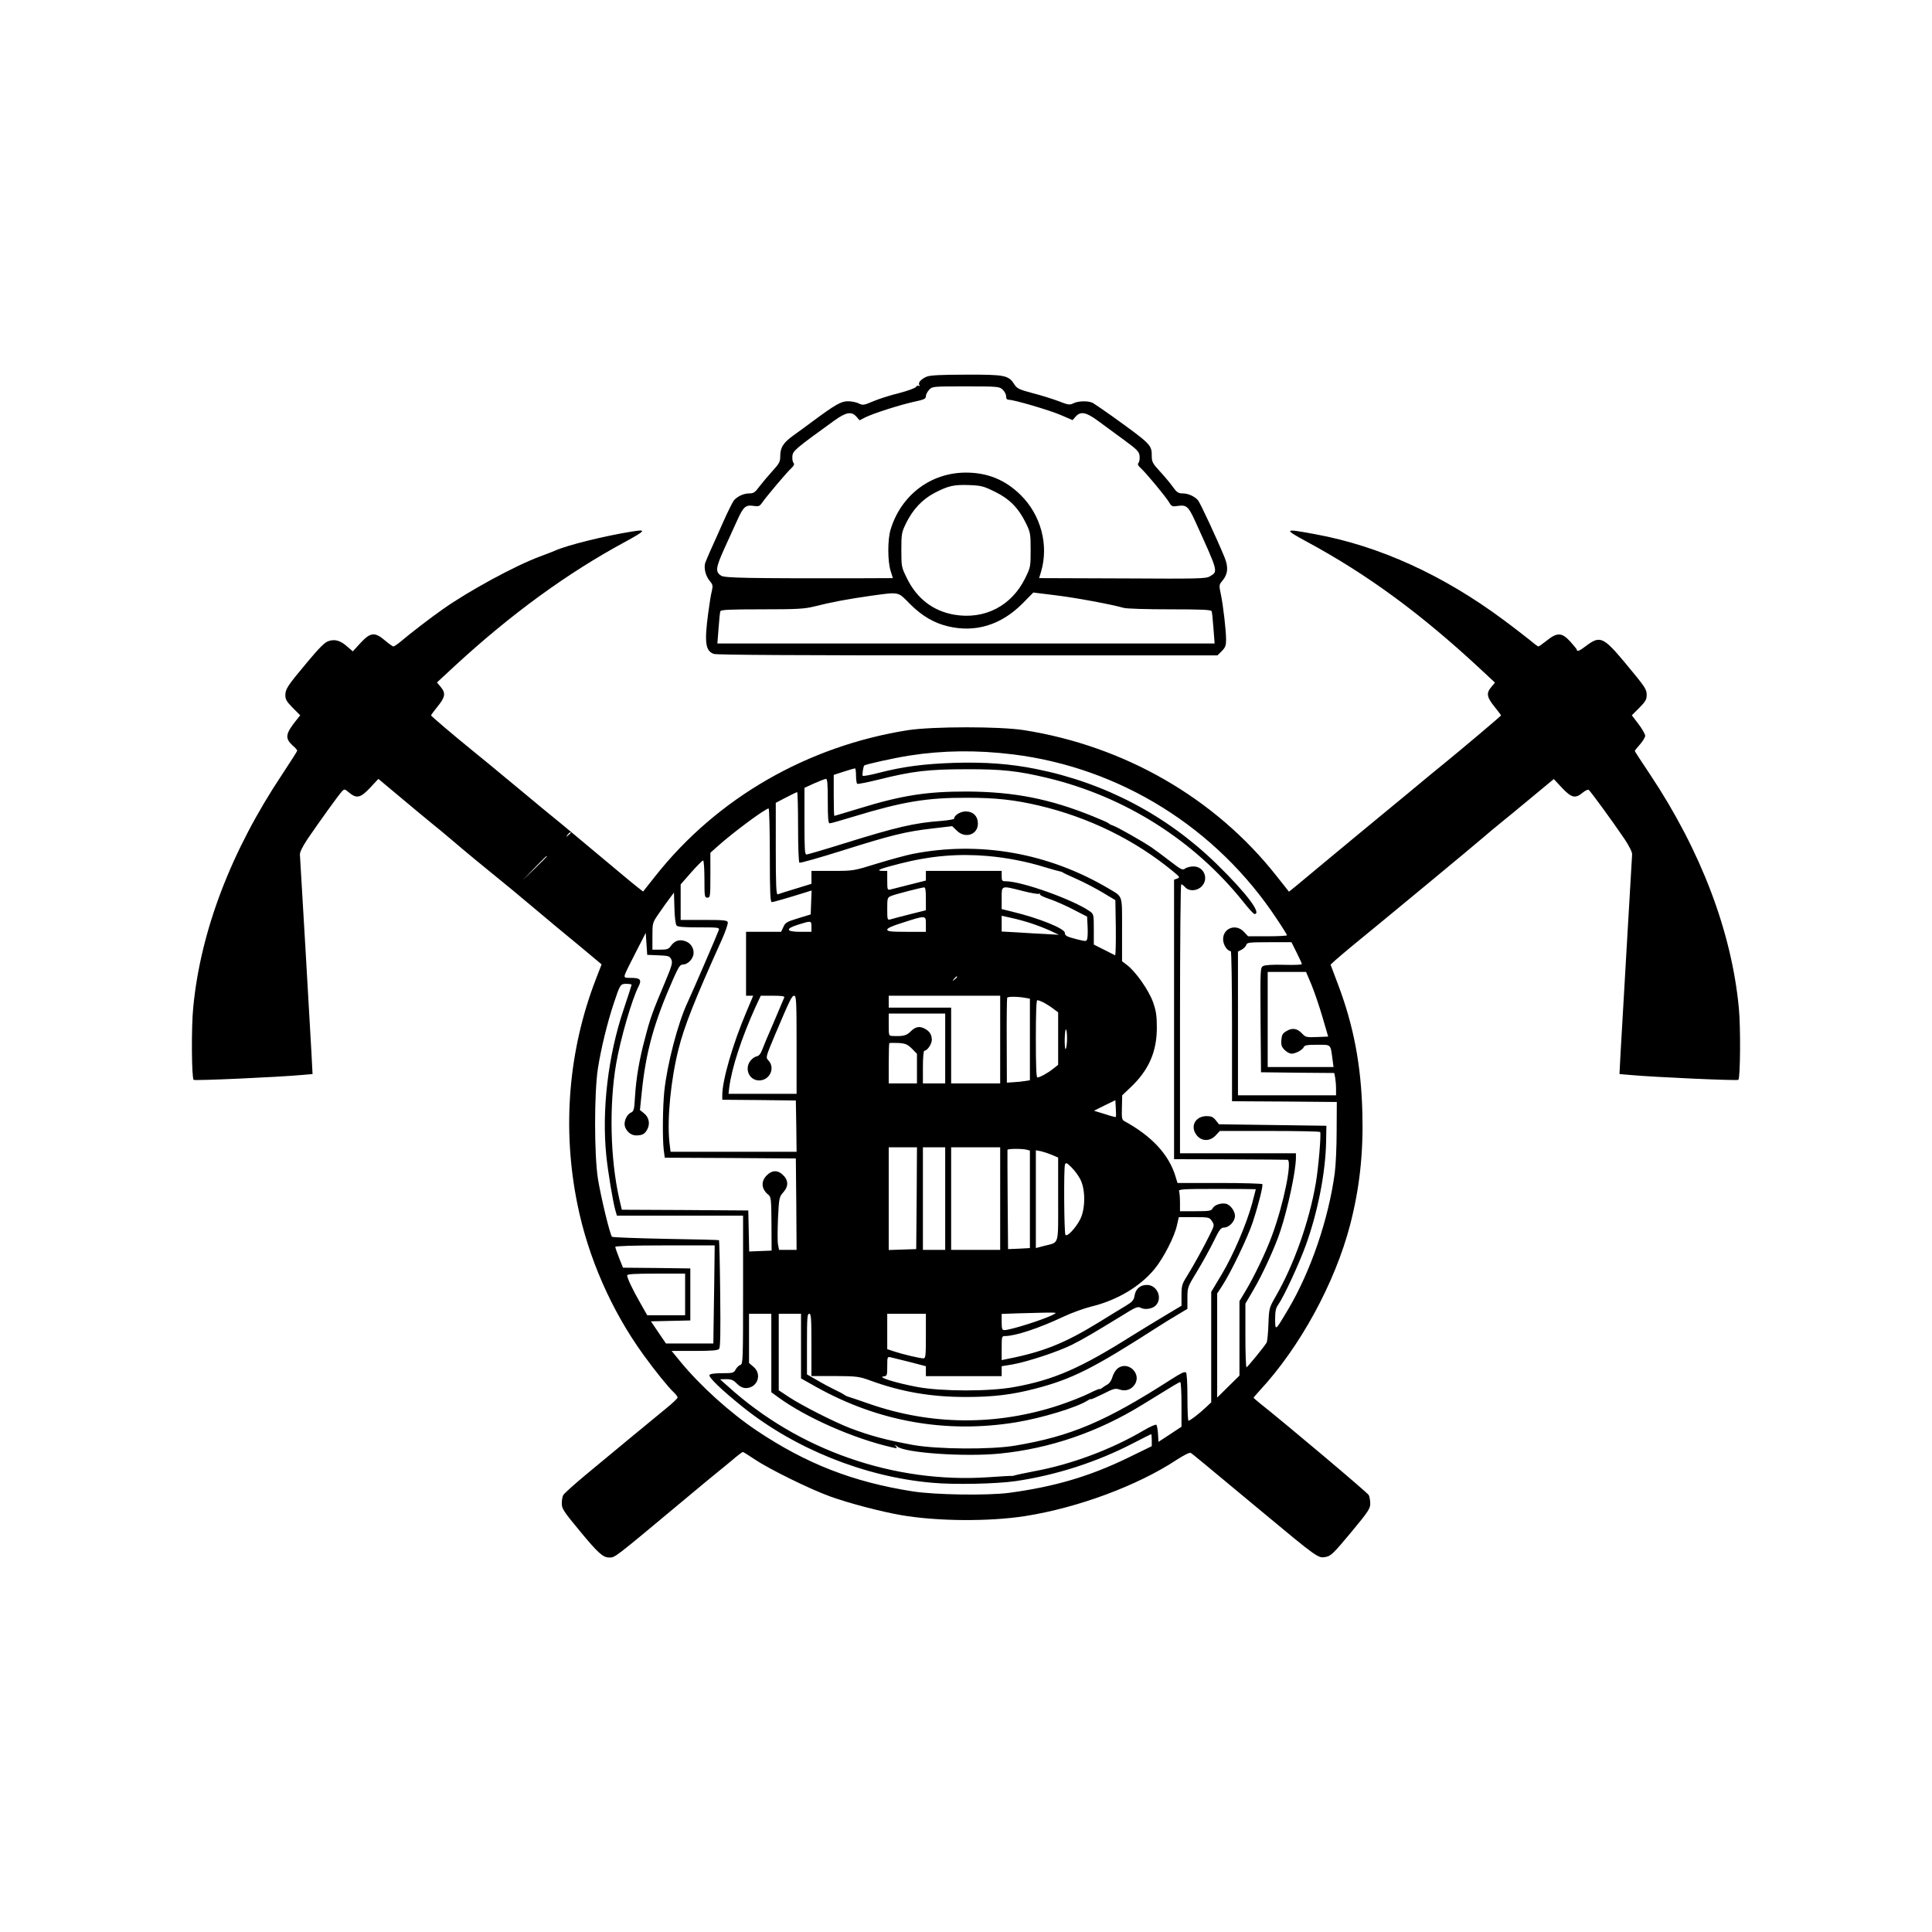 <?xml version="1.0" standalone="no"?>
<!DOCTYPE svg PUBLIC "-//W3C//DTD SVG 20010904//EN"
 "http://www.w3.org/TR/2001/REC-SVG-20010904/DTD/svg10.dtd">
<svg version="1.0" xmlns="http://www.w3.org/2000/svg"
 width="1300pt" height="1300pt" viewBox="0 0 1300 1300"
 preserveAspectRatio="xMidYMid meet">

<g transform="translate(0,1300) scale(0.1,-0.1)"
fill="#000000" stroke="none">
<path d="M6234 10465 c-38 -17 -58 -40 -48 -56 4 -7 3 -9 -4 -5 -6 3 -14 0
-19 -8 -4 -7 -55 -26 -113 -41 -58 -14 -136 -39 -174 -55 -63 -27 -71 -28 -97
-15 -15 8 -48 15 -73 15 -47 0 -85 -22 -243 -139 -34 -25 -89 -66 -123 -90
-70 -50 -90 -82 -90 -142 0 -36 -7 -49 -52 -98 -28 -31 -67 -77 -87 -103 -30
-41 -40 -48 -69 -48 -37 0 -79 -19 -103 -46 -9 -11 -42 -77 -74 -149 -31 -71
-70 -157 -85 -190 -15 -33 -30 -71 -35 -83 -10 -35 3 -88 30 -120 21 -25 23
-33 15 -68 -6 -21 -17 -90 -25 -152 -26 -196 -18 -252 38 -272 20 -7 562 -10
1709 -10 l1680 0 29 29 c24 24 29 38 29 76 0 63 -19 227 -35 305 -13 62 -13
65 10 92 37 44 42 91 15 157 -53 129 -164 367 -179 385 -24 27 -66 46 -104 46
-28 0 -39 7 -66 45 -18 25 -57 72 -87 104 -47 51 -54 64 -54 100 0 78 -2 80
-270 273 -58 41 -115 80 -127 87 -30 15 -98 14 -131 -3 -24 -12 -34 -11 -100
15 -40 15 -119 40 -175 54 -90 24 -104 31 -122 59 -39 61 -63 66 -325 65 -174
0 -243 -4 -266 -14z m513 -87 c13 -12 23 -32 23 -45 0 -16 6 -23 18 -23 36 0
278 -71 353 -104 l76 -33 21 24 c33 37 70 30 149 -28 37 -27 115 -85 173 -127
93 -68 105 -81 108 -110 2 -18 -1 -39 -7 -46 -8 -9 -4 -19 16 -37 37 -34 167
-191 189 -228 18 -30 21 -31 62 -25 54 8 69 -5 110 -94 163 -358 159 -346 103
-380 -26 -16 -73 -17 -588 -14 l-561 2 13 43 c53 178 0 381 -137 516 -103 102
-223 151 -368 151 -236 0 -436 -150 -507 -382 -21 -67 -21 -215 0 -280 l15
-48 -236 -1 c-738 -1 -897 2 -919 17 -41 26 -38 52 22 185 31 68 70 154 87
191 40 88 56 102 107 94 35 -5 42 -3 58 20 30 43 169 208 197 233 19 18 23 28
15 37 -6 7 -9 28 -7 46 3 34 20 49 279 236 82 59 118 66 152 28 l21 -24 37 19
c54 27 232 84 327 105 70 15 82 20 82 38 0 11 10 30 22 43 21 23 24 23 247 23
217 0 226 -1 248 -22z m-52 -687 c98 -48 158 -109 208 -211 30 -62 32 -71 32
-181 0 -113 -1 -117 -37 -190 -92 -187 -274 -280 -478 -245 -142 25 -250 108
-317 244 -37 75 -38 78 -38 191 0 110 2 119 32 181 46 93 109 160 191 203 92
48 130 57 235 53 80 -3 97 -8 172 -45z m-573 -754 c82 -82 162 -129 259 -152
184 -43 355 10 498 153 l74 75 146 -18 c134 -16 377 -61 461 -85 20 -6 154
-10 311 -10 223 0 278 -3 282 -13 3 -8 8 -60 12 -115 l8 -102 -1673 0 -1673 0
8 102 c4 55 9 107 12 115 4 10 59 13 280 13 238 0 285 3 351 19 118 30 228 50
374 71 204 28 187 31 270 -53z"/>
<path d="M4250 9423 c-181 -29 -433 -91 -515 -128 -16 -7 -63 -25 -103 -40
-165 -61 -478 -231 -652 -354 -75 -52 -227 -169 -284 -218 -22 -18 -44 -33
-49 -33 -4 0 -30 18 -56 40 -69 59 -98 56 -165 -16 l-52 -57 -37 32 c-46 41
-83 52 -127 37 -25 -8 -61 -44 -142 -141 -134 -160 -148 -181 -148 -224 0 -27
10 -43 50 -84 l50 -50 -27 -34 c-73 -91 -77 -121 -23 -170 17 -14 30 -30 30
-34 0 -4 -45 -74 -99 -156 -345 -517 -552 -1057 -601 -1574 -13 -129 -11 -472
3 -485 7 -7 568 18 731 33 l69 6 -7 136 c-6 116 -73 1268 -78 1341 -1 16 18
54 51 104 77 113 210 298 231 320 18 19 19 18 50 -8 50 -41 76 -35 140 33 l56
60 146 -122 c80 -67 176 -147 213 -177 38 -30 89 -73 115 -95 122 -104 241
-202 350 -290 21 -16 116 -95 211 -175 96 -81 240 -201 321 -267 l146 -122
-38 -98 c-185 -478 -229 -1004 -125 -1515 72 -358 229 -716 443 -1012 77 -107
170 -222 206 -255 14 -14 26 -29 25 -35 0 -6 -37 -41 -82 -77 -105 -86 -352
-290 -535 -442 -78 -65 -147 -127 -152 -137 -6 -10 -10 -36 -10 -57 0 -34 13
-54 120 -183 122 -148 157 -180 198 -180 42 0 22 -15 516 397 104 87 201 167
215 178 14 11 56 45 94 77 37 32 71 58 75 58 4 0 41 -23 82 -51 98 -65 365
-197 505 -248 121 -44 340 -102 479 -126 243 -42 595 -44 836 -6 354 56 755
205 1017 378 51 33 88 51 95 47 12 -7 85 -68 464 -383 397 -330 393 -327 446
-317 33 6 53 26 168 164 117 141 130 161 130 195 0 21 -5 47 -10 57 -8 16
-566 486 -733 618 -23 19 -42 35 -42 37 0 2 18 23 40 47 273 294 508 726 610
1118 63 245 89 477 82 750 -8 320 -58 587 -165 869 l-49 130 31 29 c17 15 65
56 106 90 229 187 837 690 901 746 19 17 66 56 103 86 38 30 134 110 215 177
l146 121 55 -59 c64 -68 90 -74 139 -33 17 14 35 23 41 19 11 -7 162 -214 240
-329 32 -48 53 -90 52 -105 -1 -14 -17 -291 -36 -616 -19 -324 -38 -651 -42
-726 l-7 -136 69 -6 c162 -15 724 -40 731 -33 13 13 16 355 3 485 -49 514
-256 1057 -596 1568 -57 85 -104 157 -104 160 0 3 16 23 35 44 19 22 35 48 35
58 0 10 -20 46 -45 79 l-45 59 50 50 c41 41 50 57 50 84 0 42 -5 50 -147 221
-145 173 -167 183 -262 111 -43 -33 -61 -40 -61 -25 0 4 -20 28 -44 55 -57 62
-88 63 -158 7 -28 -22 -53 -40 -57 -40 -3 0 -29 19 -56 42 -28 22 -108 85
-180 138 -404 300 -833 496 -1263 575 -215 40 -219 37 -59 -50 406 -219 767
-484 1164 -853 l102 -95 -24 -29 c-36 -42 -31 -69 20 -132 25 -31 45 -58 45
-60 0 -4 -289 -247 -374 -316 -17 -13 -148 -121 -291 -240 -143 -118 -274
-226 -291 -240 -17 -14 -109 -90 -205 -170 -96 -80 -195 -162 -220 -183 l-46
-37 -84 106 c-412 523 -1021 874 -1699 981 -164 26 -615 25 -780 0 -678 -107
-1285 -457 -1699 -980 l-84 -106 -41 32 c-37 29 -89 73 -411 342 -59 50 -122
101 -139 115 -17 13 -123 101 -236 195 -193 160 -252 209 -340 280 -100 81
-260 217 -260 221 0 3 20 30 45 61 51 63 55 89 20 131 l-25 30 123 114 c377
347 754 622 1145 833 139 76 144 85 42 68z m2565 -1499 c723 -89 1373 -495
1778 -1110 37 -55 67 -104 67 -107 0 -4 -59 -7 -131 -7 l-131 0 -28 30 c-53
57 -140 26 -140 -50 0 -37 28 -80 52 -80 4 0 8 -227 8 -505 l0 -505 353 -2
352 -3 -1 -195 c0 -107 -6 -235 -13 -285 -42 -310 -162 -660 -313 -915 -88
-148 -87 -148 -88 -67 0 52 5 76 19 95 41 59 141 275 189 407 80 224 131 485
135 691 l2 109 -362 5 -361 5 -22 28 c-17 21 -30 27 -61 27 -68 0 -107 -57
-77 -113 30 -56 94 -64 138 -17 l28 30 335 0 c185 0 338 -3 340 -7 8 -14 -12
-244 -29 -343 -44 -258 -147 -550 -270 -763 -44 -77 -45 -79 -49 -187 -2 -61
-8 -116 -12 -124 -18 -30 -129 -165 -135 -166 -5 0 -8 96 -8 214 l0 214 52 89
c63 106 148 292 183 399 52 158 104 403 105 492 l0 32 -390 0 -390 0 0 905 c0
498 4 905 8 905 5 0 17 -9 27 -20 26 -29 79 -26 110 5 51 50 17 135 -54 135
-20 0 -46 -6 -56 -14 -18 -13 -27 -8 -100 48 -44 34 -100 76 -125 93 -67 45
-233 139 -261 148 -13 4 -26 11 -29 15 -3 4 -50 25 -105 47 -291 118 -530 165
-845 167 -273 1 -444 -26 -729 -114 -90 -27 -165 -50 -167 -50 -2 0 -4 62 -4
138 l0 138 68 22 c38 12 71 22 75 22 4 0 7 -22 7 -49 0 -28 4 -52 8 -55 5 -3
69 10 143 28 226 57 336 70 589 70 242 1 350 -11 550 -59 521 -126 984 -419
1315 -832 36 -46 70 -83 76 -83 52 0 -55 142 -253 335 -334 327 -751 547
-1213 640 -177 36 -343 48 -555 42 -205 -7 -341 -25 -502 -66 -60 -16 -111
-25 -113 -21 -5 7 4 62 10 69 8 8 202 51 304 67 223 35 455 38 696 8z m-1245
-314 c0 -118 3 -150 13 -150 8 0 81 21 163 46 329 100 490 127 764 126 191 0
315 -14 479 -52 338 -80 647 -231 905 -444 45 -37 47 -40 27 -48 l-21 -7 0
-941 0 -940 375 -1 c206 -1 381 -2 388 -3 34 -4 -25 -296 -103 -507 -40 -111
-122 -282 -184 -384 l-36 -60 0 -250 0 -251 -75 -74 -75 -74 0 350 0 350 35
54 c57 87 172 327 204 425 39 118 71 247 65 257 -3 4 -132 8 -288 8 l-283 0
-13 43 c-44 147 -158 271 -344 373 -17 9 -19 20 -17 92 l2 82 55 52 c124 117
178 241 178 403 0 82 -5 113 -26 173 -29 80 -116 204 -175 249 l-33 25 0 213
c0 240 7 218 -90 276 -405 240 -870 322 -1320 233 -41 -8 -147 -37 -236 -64
-161 -50 -161 -50 -303 -50 l-141 0 0 -43 0 -44 -107 -33 c-60 -18 -114 -35
-120 -38 -10 -3 -13 62 -13 306 l0 310 69 36 c38 20 72 36 75 36 3 0 6 -105 6
-234 0 -137 4 -237 9 -241 6 -3 133 33 283 80 335 106 434 130 609 150 l136
16 31 -30 c56 -56 142 -28 142 47 0 50 -32 82 -82 82 -36 0 -78 -26 -78 -49 0
-4 -40 -11 -89 -15 -179 -13 -301 -42 -654 -152 -131 -41 -244 -74 -251 -74
-11 0 -13 43 -13 224 l0 225 66 30 c36 16 72 30 79 30 9 1 12 -35 12 -149z
m-390 -365 c0 -245 3 -315 13 -315 11 0 98 25 220 63 l48 15 -3 -81 -3 -80
-85 -26 c-76 -23 -87 -30 -99 -59 l-15 -32 -118 0 -118 0 0 -215 0 -215 24 0
24 0 -45 -107 c-93 -219 -163 -462 -163 -562 l0 -31 248 -2 247 -3 3 -172 2
-173 -424 0 -424 0 -8 67 c-16 154 10 422 62 625 38 152 107 327 291 735 25
56 43 109 40 118 -5 13 -31 15 -162 15 l-155 0 0 120 0 119 71 81 c39 44 75
80 80 80 5 0 9 -56 9 -125 0 -118 1 -125 20 -125 19 0 20 7 20 151 l0 151 46
41 c104 94 324 257 346 257 4 0 8 -142 8 -315z m-1340 151 c0 -2 -8 -10 -17
-17 -16 -13 -17 -12 -4 4 13 16 21 21 21 13z m2806 -156 c127 -11 262 -37 384
-75 47 -14 92 -27 100 -28 8 -1 17 -4 20 -7 3 -3 46 -23 95 -45 50 -22 128
-63 175 -91 l85 -51 3 -188 c1 -103 -1 -185 -5 -183 -5 2 -38 19 -75 38 l-68
34 0 102 c0 101 -1 103 -27 122 -111 78 -457 202 -565 202 -25 0 -28 3 -28 35
l0 35 -255 0 -255 0 0 -33 0 -32 -107 -27 c-60 -15 -118 -30 -130 -33 -22 -5
-23 -3 -23 60 l0 65 -32 0 c-52 1 -16 15 118 49 209 53 393 68 590 51z m-2966
-3 c0 -1 -37 -38 -82 -82 l-83 -80 80 83 c74 76 85 87 85 79z m2550 -284 l0
-78 -108 -27 c-59 -15 -117 -30 -129 -34 -22 -6 -23 -4 -23 70 0 74 1 77 28
88 27 11 197 55 220 57 9 1 12 -21 12 -76z m651 52 c55 -14 105 -23 111 -19 6
4 8 3 5 -3 -3 -5 24 -19 61 -31 37 -12 110 -44 162 -71 l95 -49 3 -63 c2 -35
1 -73 -2 -84 -5 -21 -6 -21 -71 -5 -67 17 -80 24 -80 43 0 29 -177 100 -352
142 l-73 18 0 73 c0 88 -6 86 141 49z m-2329 -232 c8 -10 47 -13 150 -13 129
0 140 -1 135 -17 -6 -20 -175 -412 -211 -489 -64 -136 -137 -415 -156 -596
-11 -106 -13 -317 -4 -395 l7 -53 441 -2 441 -3 3 -307 2 -308 -59 0 -59 0 -7
37 c-4 20 -3 100 0 177 7 137 8 142 37 175 36 41 33 83 -8 119 -34 30 -70 28
-105 -7 -41 -41 -36 -93 12 -131 17 -14 19 -32 20 -195 l1 -180 -76 -3 -75 -3
-3 138 -3 138 -426 3 -425 2 -17 73 c-61 268 -69 630 -21 910 28 163 106 434
151 520 22 44 11 57 -47 57 -49 0 -51 1 -45 23 4 12 37 80 74 151 l66 129 5
-74 5 -74 75 -3 c69 -3 76 -5 87 -28 10 -22 5 -41 -46 -162 -78 -185 -96 -233
-130 -365 -39 -145 -60 -267 -68 -393 -5 -89 -8 -102 -27 -110 -28 -12 -49
-59 -42 -90 9 -36 42 -64 75 -64 43 0 60 9 77 42 20 38 10 82 -24 108 l-26 21
12 117 c28 275 82 471 212 765 37 83 46 97 66 97 28 0 61 30 69 63 9 35 -11
76 -46 91 -42 18 -76 9 -102 -25 -18 -26 -27 -29 -74 -29 l-53 0 0 90 c0 90 0
91 43 153 23 34 56 80 72 101 l30 40 3 -104 c1 -57 8 -110 14 -117z m2393 12
c39 -13 95 -35 125 -49 l55 -26 -85 5 c-47 2 -133 7 -192 11 l-108 6 0 53 0
53 68 -15 c37 -8 99 -25 137 -38z m-715 -5 l0 -50 -130 0 c-107 0 -130 3 -130
15 0 9 32 24 93 43 170 55 167 55 167 -8z m-770 -15 l0 -35 -75 0 c-98 0 -103
21 -12 49 86 27 87 26 87 -14z m3265 -175 c19 -38 35 -73 35 -77 0 -5 -54 -7
-120 -5 -73 2 -127 -1 -140 -8 -20 -11 -20 -17 -18 -363 l3 -352 246 -3 247
-2 6 -31 c3 -18 6 -51 6 -75 l0 -44 -330 0 -330 0 0 483 0 484 25 13 c13 7 27
21 31 32 5 16 18 18 155 18 l149 0 35 -70z m100 -217 c20 -49 53 -146 74 -218
l38 -130 -76 -3 c-69 -3 -76 -1 -98 22 -33 36 -66 42 -105 19 -28 -16 -33 -26
-36 -61 -3 -34 2 -47 22 -67 14 -14 35 -25 46 -25 28 0 76 26 83 45 5 12 24
15 91 15 95 0 88 6 102 -97 l7 -53 -222 0 -221 0 0 320 0 320 129 0 129 0 37
-87z m-2385 53 c0 -2 -8 -10 -17 -17 -16 -13 -17 -12 -4 4 13 16 21 21 21 13z
m-2190 -52 c0 -3 -24 -78 -54 -167 -105 -312 -148 -677 -116 -987 11 -106 44
-305 60 -362 l11 -38 424 0 425 0 0 -499 c0 -476 -1 -500 -18 -505 -11 -4 -25
-18 -32 -31 -12 -23 -19 -25 -91 -25 -50 0 -80 -4 -85 -12 -9 -14 82 -101 221
-213 352 -283 821 -472 1275 -512 148 -14 435 -8 565 11 272 40 544 128 784
252 68 35 125 64 127 64 2 0 4 -18 4 -40 l0 -41 -162 -79 c-258 -125 -493
-194 -798 -235 -147 -19 -497 -14 -650 10 -401 63 -716 186 -1050 410 -179
120 -379 301 -512 463 l-59 72 154 0 c119 0 157 3 166 14 8 10 10 113 7 370
-2 197 -6 359 -8 361 -2 2 -163 6 -358 9 -195 4 -358 10 -362 14 -14 14 -76
273 -95 392 -25 163 -25 577 0 740 21 134 64 311 108 442 42 126 44 128 84
128 19 0 35 -3 35 -6z m1027 -86 c-3 -7 -34 -80 -69 -163 -36 -82 -72 -168
-80 -190 -10 -27 -23 -41 -37 -43 -11 -2 -30 -15 -41 -29 -43 -55 -9 -133 58
-133 71 0 110 83 63 134 -20 21 -19 22 43 171 102 240 114 265 130 265 14 0
16 -38 16 -330 l0 -330 -229 0 -229 0 5 43 c17 133 83 334 176 540 l36 77 82
0 c61 0 80 -3 76 -12z m1453 -283 l0 -295 -165 0 -165 0 0 255 0 255 -210 0
-210 0 0 40 0 40 375 0 375 0 0 -295z m178 279 l22 -4 0 -275 0 -274 -32 -5
c-18 -3 -53 -7 -78 -8 l-45 -3 -1 280 c-1 154 1 285 3 291 4 10 76 9 131 -2z
m115 -30 c18 -10 47 -28 65 -42 l32 -24 0 -177 0 -176 -33 -26 c-36 -29 -90
-59 -107 -59 -7 0 -10 85 -10 260 0 175 3 260 10 260 6 0 25 -7 43 -16z m-663
-309 l0 -235 -75 0 -75 0 0 110 c0 64 4 110 10 110 20 0 50 45 50 74 -1 35
-15 57 -47 74 -35 19 -63 14 -94 -17 -28 -29 -51 -35 -121 -32 -28 1 -28 1
-28 76 l0 75 190 0 190 0 0 -235z m820 67 c0 -31 -4 -63 -9 -70 -4 -8 -7 19
-7 61 1 41 4 73 9 70 4 -2 7 -30 7 -61z m-1044 -68 l34 -35 0 -99 0 -100 -95
0 -95 0 0 133 c0 74 2 136 4 138 2 2 30 2 61 1 48 -3 61 -9 91 -38z m1372
-460 c-2 -2 -36 7 -75 20 l-72 22 72 36 72 35 3 -54 c2 -31 2 -57 0 -59z
m-1340 -546 l-3 -343 -92 -3 -93 -3 0 346 0 345 95 0 95 0 -2 -342z m192 -3
l0 -345 -75 0 -75 0 0 345 0 345 75 0 75 0 0 -345z m370 0 l0 -345 -165 0
-165 0 0 345 0 345 165 0 165 0 0 -345z m178 329 l22 -6 0 -328 0 -328 -72 -4
c-40 -2 -74 -3 -75 -3 -1 0 -5 652 -4 668 1 8 96 9 129 1z m170 -35 l42 -18 0
-280 c0 -318 9 -288 -93 -314 l-57 -15 0 329 0 329 33 -6 c17 -4 51 -15 75
-25z m193 -168 c34 -70 32 -198 -3 -266 -31 -60 -88 -120 -99 -104 -9 15 -12
450 -3 473 6 15 12 13 45 -20 21 -21 48 -58 60 -83z m1179 -63 c0 -2 -11 -43
-24 -93 -38 -141 -129 -353 -206 -481 l-70 -117 0 -371 0 -372 -37 -35 c-42
-40 -106 -89 -116 -89 -4 0 -7 72 -7 159 0 94 -4 162 -10 166 -11 7 -33 -4
-105 -50 -436 -280 -669 -379 -1043 -442 -164 -28 -525 -25 -687 4 -185 34
-289 62 -426 114 -106 41 -323 151 -411 209 l-68 45 0 257 0 258 75 0 75 0 0
-218 0 -217 105 -59 c418 -233 875 -313 1344 -236 174 29 407 100 479 146 12
8 22 12 22 9 0 -3 36 13 81 35 72 37 84 40 113 30 40 -13 77 -1 100 32 52 74
-45 166 -115 109 -12 -10 -28 -36 -34 -57 -6 -22 -20 -43 -32 -49 -11 -6 -28
-17 -37 -24 -9 -7 -16 -11 -16 -7 0 3 -33 -10 -72 -30 -40 -20 -131 -56 -203
-80 -420 -138 -859 -135 -1276 10 -74 26 -139 48 -145 49 -7 2 -18 8 -25 13
-8 6 -36 21 -64 34 -27 13 -80 41 -117 63 l-68 39 0 204 c0 175 2 204 15 204
13 0 15 -30 15 -209 l0 -210 158 0 c150 -1 163 -3 240 -31 209 -76 406 -110
642 -110 180 0 308 15 462 55 251 65 391 135 828 416 41 26 103 65 138 85 l62
37 0 73 c0 72 1 74 66 181 36 59 86 150 111 201 38 79 49 92 69 92 35 0 74 42
74 79 0 34 -35 79 -65 82 -34 5 -74 -10 -85 -31 -10 -18 -21 -20 -115 -20
l-105 0 0 59 c0 33 -3 66 -6 75 -6 14 21 16 255 16 144 0 261 -1 261 -2z
m-295 -215 c17 -26 17 -28 -15 -92 -39 -80 -109 -207 -155 -281 -31 -49 -35
-62 -35 -125 l0 -71 -112 -67 c-62 -37 -162 -98 -223 -136 -344 -217 -524
-296 -790 -344 -168 -31 -488 -30 -651 0 -144 27 -270 66 -231 71 26 3 27 5
27 69 0 63 1 65 23 60 12 -3 70 -17 130 -32 l107 -28 0 -33 0 -34 255 0 255 0
0 33 0 34 73 12 c101 18 307 86 399 132 80 40 147 80 332 193 98 61 111 67
132 56 27 -15 78 -7 100 15 49 49 11 139 -59 139 -45 0 -76 -27 -83 -73 -5
-30 -15 -41 -58 -67 -28 -17 -111 -67 -183 -112 -230 -141 -374 -199 -620
-247 l-33 -7 0 81 c0 78 1 81 23 81 69 0 229 53 392 130 55 26 141 57 190 69
169 41 324 132 422 250 62 75 137 221 153 299 l12 52 103 0 c100 0 103 -1 120
-27z m-3349 -410 c-2 -137 -4 -285 -5 -330 l-1 -83 -160 0 -159 0 -51 75 -50
74 132 3 133 3 0 175 0 175 -227 3 -226 2 -26 65 c-14 36 -26 70 -26 75 0 6
120 10 334 10 l335 0 -3 -247z m-196 -83 l0 -140 -127 0 -128 0 -47 83 c-52
91 -87 165 -88 185 0 9 46 12 195 12 l195 0 0 -140z m2478 -135 c-58 -32 -289
-105 -330 -105 -15 0 -18 9 -18 55 l0 54 113 4 c276 7 265 8 235 -8z m-1898
-259 l0 -264 48 -35 c187 -136 502 -275 760 -335 39 -9 42 -9 30 6 -10 13 -8
13 9 -1 50 -43 451 -71 688 -48 337 33 665 145 965 331 221 136 243 150 252
150 4 0 8 -68 8 -150 l0 -150 -77 -51 -78 -51 -3 54 c-2 29 -7 57 -11 61 -4 4
-42 -12 -84 -37 -217 -128 -488 -230 -740 -276 -61 -12 -119 -24 -127 -27 -8
-3 -19 -5 -23 -4 -4 1 -75 -3 -158 -9 -633 -42 -1275 181 -1749 610 l-55 49
42 1 c33 0 48 -6 71 -30 20 -20 41 -30 60 -30 79 0 112 93 52 143 l-30 26 0
165 0 166 75 0 75 0 0 -264z m1040 114 c0 -136 -2 -150 -17 -150 -24 0 -137
27 -195 46 l-48 16 0 119 0 119 130 0 130 0 0 -150z"/>
</g>
</svg>
